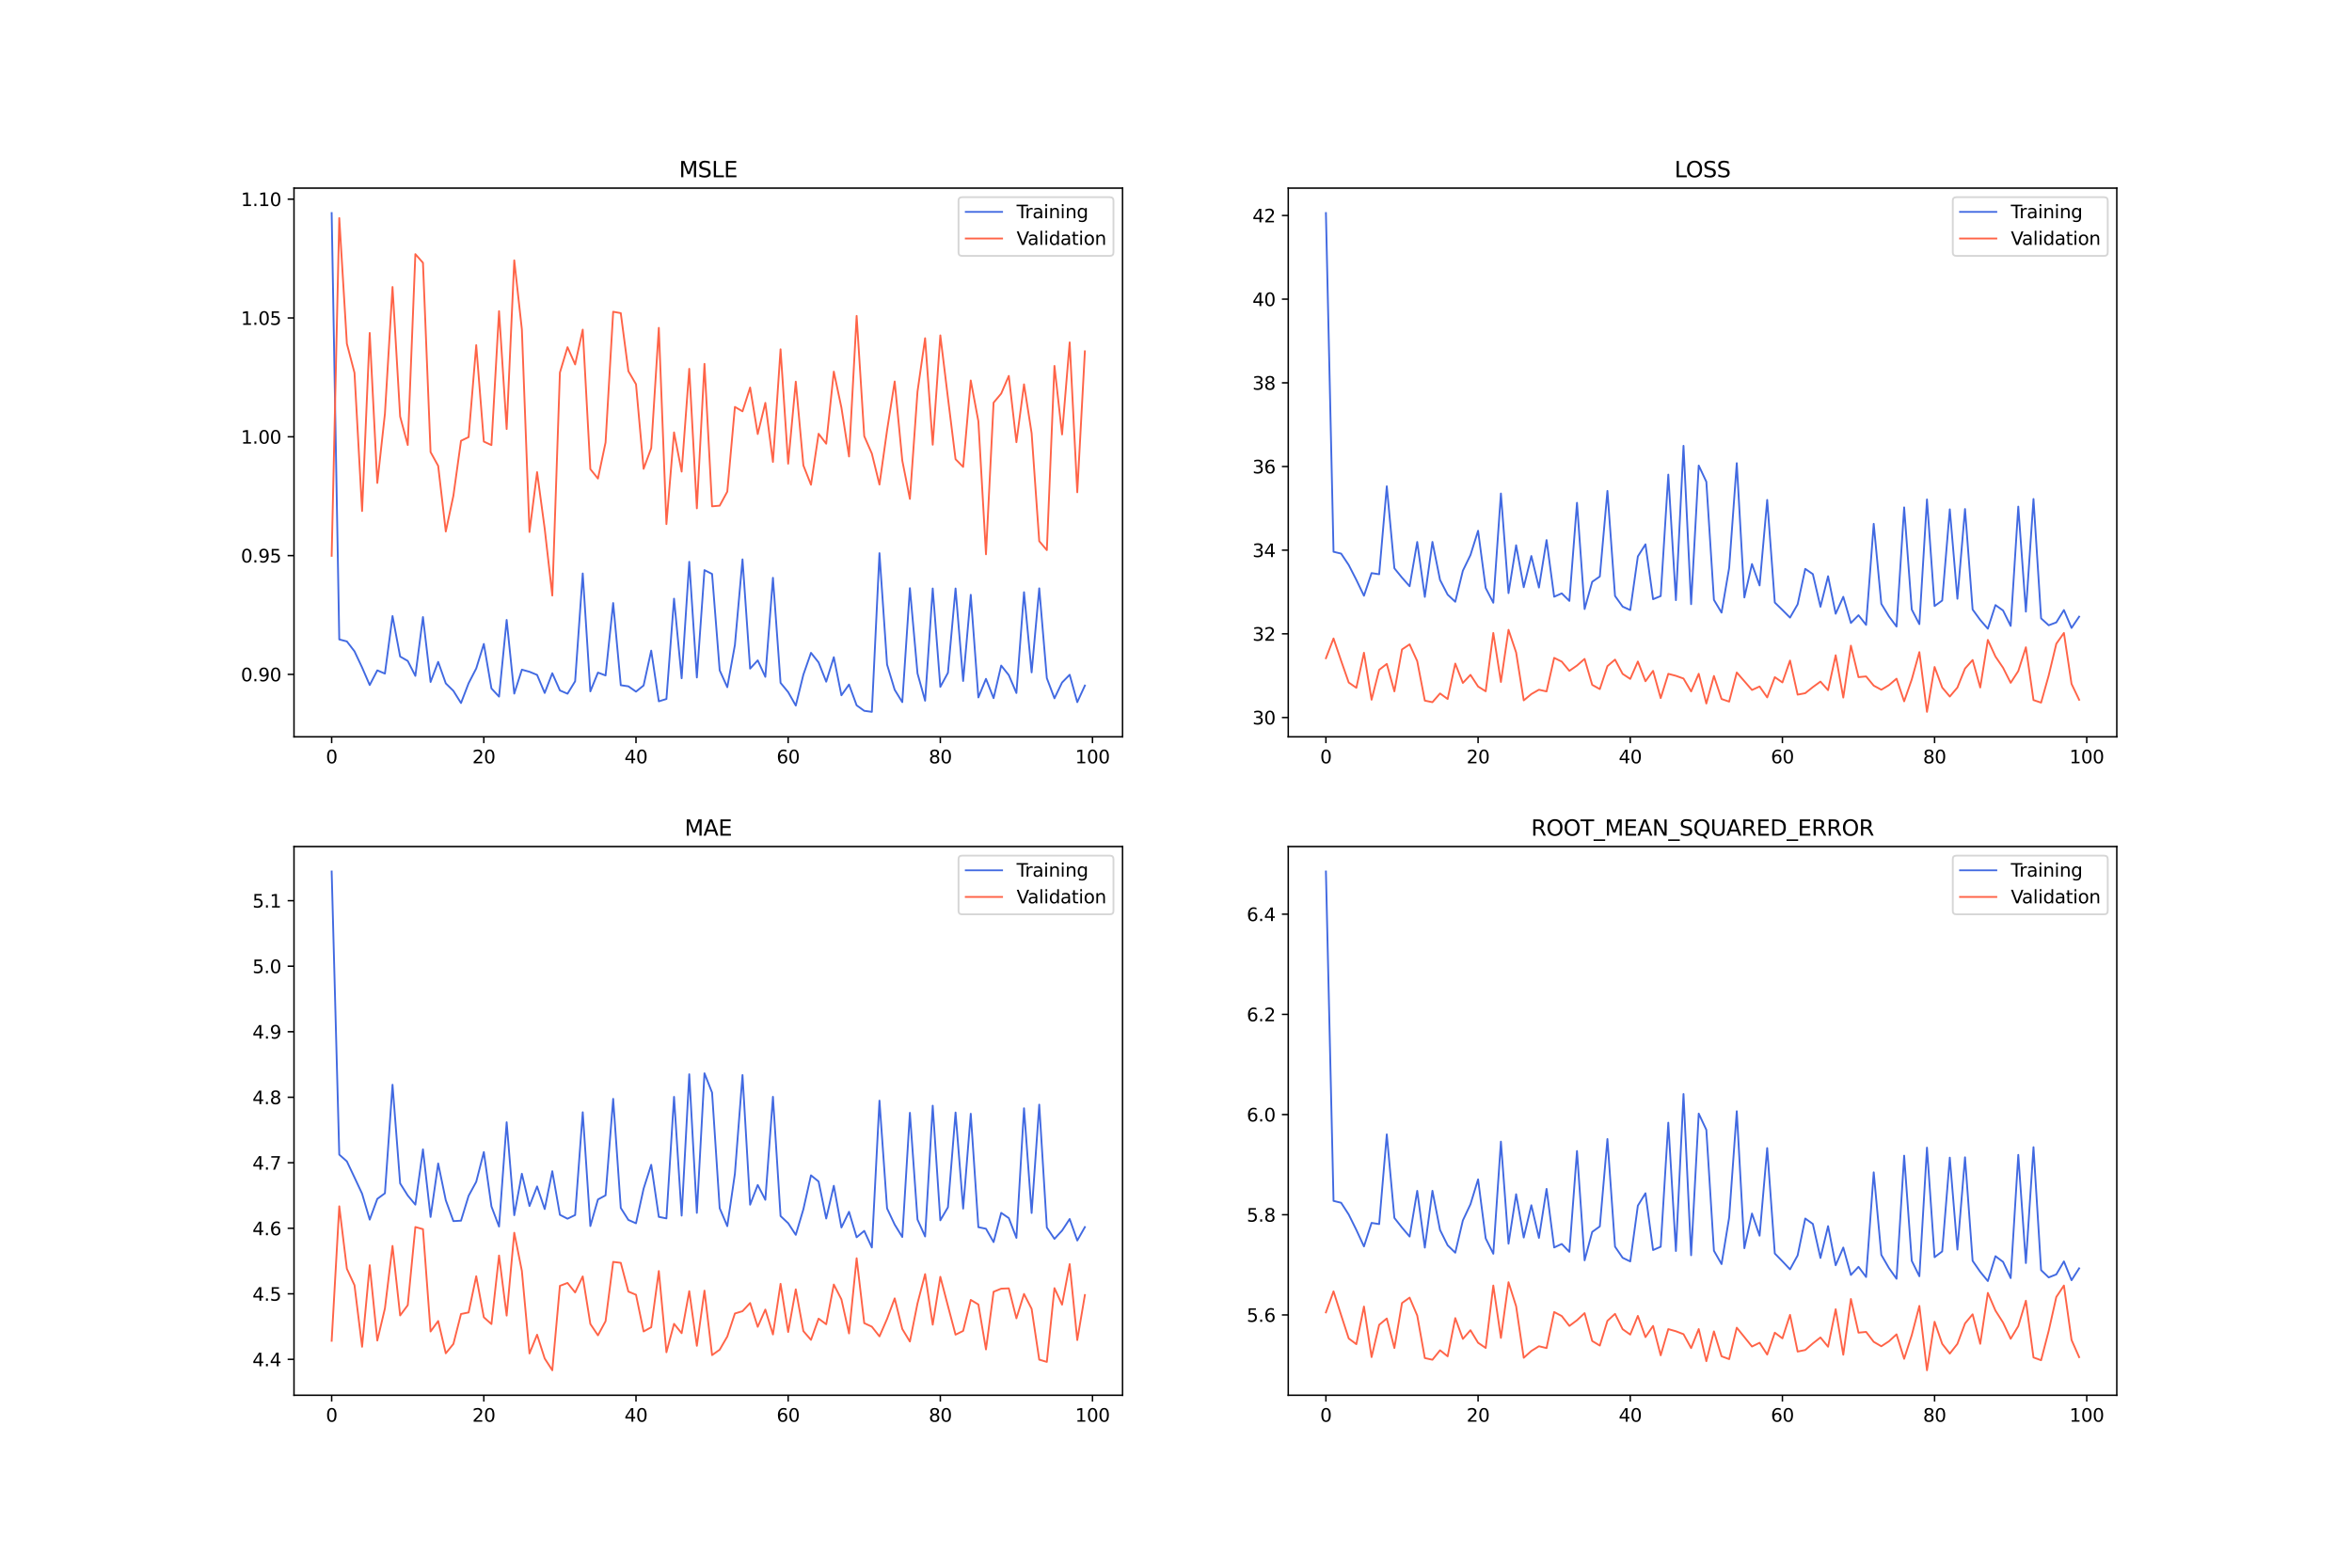 <?xml version="1.0" encoding="utf-8" standalone="no"?>
<!DOCTYPE svg PUBLIC "-//W3C//DTD SVG 1.1//EN"
  "http://www.w3.org/Graphics/SVG/1.1/DTD/svg11.dtd">
<svg xmlns:xlink="http://www.w3.org/1999/xlink" width="1296pt" height="864pt" viewBox="0 0 1296 864" xmlns="http://www.w3.org/2000/svg" version="1.1">
 <defs>
  <style type="text/css">*{stroke-linejoin: round; stroke-linecap: butt}</style>
 </defs>
 <g id="figure_1">
  <g id="patch_1">
   <path d="M 0 864 
L 1296 864 
L 1296 0 
L 0 0 
z
" style="fill: #ffffff"/>
  </g>
  <g id="axes_1">
   <g id="patch_2">
    <path d="M 162 406.08 
L 618.545 406.08 
L 618.545 103.68 
L 162 103.68 
z
" style="fill: #ffffff"/>
   </g>
   <g id="matplotlib.axis_1">
    <g id="xtick_1">
     <g id="line2d_1">
      <defs>
       <path id="m9762dbb6a4" d="M 0 0 
L 0 3.5 
" style="stroke: #000000; stroke-width: 0.8"/>
      </defs>
      <g>
       <use xlink:href="#m9762dbb6a4" x="182.752" y="406.08" style="stroke: #000000; stroke-width: 0.8"/>
      </g>
     </g>
     <g id="text_1">
      <!-- 0 -->
      <g transform="translate(179.571 420.678) scale(0.1 -0.1)">
       <defs>
        <path id="DejaVuSans-30" d="M 2034 4250 
Q 1547 4250 1301 3770 
Q 1056 3291 1056 2328 
Q 1056 1369 1301 889 
Q 1547 409 2034 409 
Q 2525 409 2770 889 
Q 3016 1369 3016 2328 
Q 3016 3291 2770 3770 
Q 2525 4250 2034 4250 
z
M 2034 4750 
Q 2819 4750 3233 4129 
Q 3647 3509 3647 2328 
Q 3647 1150 3233 529 
Q 2819 -91 2034 -91 
Q 1250 -91 836 529 
Q 422 1150 422 2328 
Q 422 3509 836 4129 
Q 1250 4750 2034 4750 
z
" transform="scale(0.016)"/>
       </defs>
       <use xlink:href="#DejaVuSans-30"/>
      </g>
     </g>
    </g>
    <g id="xtick_2">
     <g id="line2d_2">
      <g>
       <use xlink:href="#m9762dbb6a4" x="266.599" y="406.08" style="stroke: #000000; stroke-width: 0.8"/>
      </g>
     </g>
     <g id="text_2">
      <!-- 20 -->
      <g transform="translate(260.236 420.678) scale(0.1 -0.1)">
       <defs>
        <path id="DejaVuSans-32" d="M 1228 531 
L 3431 531 
L 3431 0 
L 469 0 
L 469 531 
Q 828 903 1448 1529 
Q 2069 2156 2228 2338 
Q 2531 2678 2651 2914 
Q 2772 3150 2772 3378 
Q 2772 3750 2511 3984 
Q 2250 4219 1831 4219 
Q 1534 4219 1204 4116 
Q 875 4013 500 3803 
L 500 4441 
Q 881 4594 1212 4672 
Q 1544 4750 1819 4750 
Q 2544 4750 2975 4387 
Q 3406 4025 3406 3419 
Q 3406 3131 3298 2873 
Q 3191 2616 2906 2266 
Q 2828 2175 2409 1742 
Q 1991 1309 1228 531 
z
" transform="scale(0.016)"/>
       </defs>
       <use xlink:href="#DejaVuSans-32"/>
       <use xlink:href="#DejaVuSans-30" x="63.623"/>
      </g>
     </g>
    </g>
    <g id="xtick_3">
     <g id="line2d_3">
      <g>
       <use xlink:href="#m9762dbb6a4" x="350.446" y="406.08" style="stroke: #000000; stroke-width: 0.8"/>
      </g>
     </g>
     <g id="text_3">
      <!-- 40 -->
      <g transform="translate(344.083 420.678) scale(0.1 -0.1)">
       <defs>
        <path id="DejaVuSans-34" d="M 2419 4116 
L 825 1625 
L 2419 1625 
L 2419 4116 
z
M 2253 4666 
L 3047 4666 
L 3047 1625 
L 3713 1625 
L 3713 1100 
L 3047 1100 
L 3047 0 
L 2419 0 
L 2419 1100 
L 313 1100 
L 313 1709 
L 2253 4666 
z
" transform="scale(0.016)"/>
       </defs>
       <use xlink:href="#DejaVuSans-34"/>
       <use xlink:href="#DejaVuSans-30" x="63.623"/>
      </g>
     </g>
    </g>
    <g id="xtick_4">
     <g id="line2d_4">
      <g>
       <use xlink:href="#m9762dbb6a4" x="434.292" y="406.08" style="stroke: #000000; stroke-width: 0.8"/>
      </g>
     </g>
     <g id="text_4">
      <!-- 60 -->
      <g transform="translate(427.93 420.678) scale(0.1 -0.1)">
       <defs>
        <path id="DejaVuSans-36" d="M 2113 2584 
Q 1688 2584 1439 2293 
Q 1191 2003 1191 1497 
Q 1191 994 1439 701 
Q 1688 409 2113 409 
Q 2538 409 2786 701 
Q 3034 994 3034 1497 
Q 3034 2003 2786 2293 
Q 2538 2584 2113 2584 
z
M 3366 4563 
L 3366 3988 
Q 3128 4100 2886 4159 
Q 2644 4219 2406 4219 
Q 1781 4219 1451 3797 
Q 1122 3375 1075 2522 
Q 1259 2794 1537 2939 
Q 1816 3084 2150 3084 
Q 2853 3084 3261 2657 
Q 3669 2231 3669 1497 
Q 3669 778 3244 343 
Q 2819 -91 2113 -91 
Q 1303 -91 875 529 
Q 447 1150 447 2328 
Q 447 3434 972 4092 
Q 1497 4750 2381 4750 
Q 2619 4750 2861 4703 
Q 3103 4656 3366 4563 
z
" transform="scale(0.016)"/>
       </defs>
       <use xlink:href="#DejaVuSans-36"/>
       <use xlink:href="#DejaVuSans-30" x="63.623"/>
      </g>
     </g>
    </g>
    <g id="xtick_5">
     <g id="line2d_5">
      <g>
       <use xlink:href="#m9762dbb6a4" x="518.139" y="406.08" style="stroke: #000000; stroke-width: 0.8"/>
      </g>
     </g>
     <g id="text_5">
      <!-- 80 -->
      <g transform="translate(511.776 420.678) scale(0.1 -0.1)">
       <defs>
        <path id="DejaVuSans-38" d="M 2034 2216 
Q 1584 2216 1326 1975 
Q 1069 1734 1069 1313 
Q 1069 891 1326 650 
Q 1584 409 2034 409 
Q 2484 409 2743 651 
Q 3003 894 3003 1313 
Q 3003 1734 2745 1975 
Q 2488 2216 2034 2216 
z
M 1403 2484 
Q 997 2584 770 2862 
Q 544 3141 544 3541 
Q 544 4100 942 4425 
Q 1341 4750 2034 4750 
Q 2731 4750 3128 4425 
Q 3525 4100 3525 3541 
Q 3525 3141 3298 2862 
Q 3072 2584 2669 2484 
Q 3125 2378 3379 2068 
Q 3634 1759 3634 1313 
Q 3634 634 3220 271 
Q 2806 -91 2034 -91 
Q 1263 -91 848 271 
Q 434 634 434 1313 
Q 434 1759 690 2068 
Q 947 2378 1403 2484 
z
M 1172 3481 
Q 1172 3119 1398 2916 
Q 1625 2713 2034 2713 
Q 2441 2713 2670 2916 
Q 2900 3119 2900 3481 
Q 2900 3844 2670 4047 
Q 2441 4250 2034 4250 
Q 1625 4250 1398 4047 
Q 1172 3844 1172 3481 
z
" transform="scale(0.016)"/>
       </defs>
       <use xlink:href="#DejaVuSans-38"/>
       <use xlink:href="#DejaVuSans-30" x="63.623"/>
      </g>
     </g>
    </g>
    <g id="xtick_6">
     <g id="line2d_6">
      <g>
       <use xlink:href="#m9762dbb6a4" x="601.986" y="406.08" style="stroke: #000000; stroke-width: 0.8"/>
      </g>
     </g>
     <g id="text_6">
      <!-- 100 -->
      <g transform="translate(592.442 420.678) scale(0.1 -0.1)">
       <defs>
        <path id="DejaVuSans-31" d="M 794 531 
L 1825 531 
L 1825 4091 
L 703 3866 
L 703 4441 
L 1819 4666 
L 2450 4666 
L 2450 531 
L 3481 531 
L 3481 0 
L 794 0 
L 794 531 
z
" transform="scale(0.016)"/>
       </defs>
       <use xlink:href="#DejaVuSans-31"/>
       <use xlink:href="#DejaVuSans-30" x="63.623"/>
       <use xlink:href="#DejaVuSans-30" x="127.246"/>
      </g>
     </g>
    </g>
   </g>
   <g id="matplotlib.axis_2">
    <g id="ytick_1">
     <g id="line2d_7">
      <defs>
       <path id="m6fc8b44e61" d="M 0 0 
L -3.5 0 
" style="stroke: #000000; stroke-width: 0.8"/>
      </defs>
      <g>
       <use xlink:href="#m6fc8b44e61" x="162" y="371.68" style="stroke: #000000; stroke-width: 0.8"/>
      </g>
     </g>
     <g id="text_7">
      <!-- 0.90 -->
      <g transform="translate(132.734 375.479) scale(0.1 -0.1)">
       <defs>
        <path id="DejaVuSans-2e" d="M 684 794 
L 1344 794 
L 1344 0 
L 684 0 
L 684 794 
z
" transform="scale(0.016)"/>
        <path id="DejaVuSans-39" d="M 703 97 
L 703 672 
Q 941 559 1184 500 
Q 1428 441 1663 441 
Q 2288 441 2617 861 
Q 2947 1281 2994 2138 
Q 2813 1869 2534 1725 
Q 2256 1581 1919 1581 
Q 1219 1581 811 2004 
Q 403 2428 403 3163 
Q 403 3881 828 4315 
Q 1253 4750 1959 4750 
Q 2769 4750 3195 4129 
Q 3622 3509 3622 2328 
Q 3622 1225 3098 567 
Q 2575 -91 1691 -91 
Q 1453 -91 1209 -44 
Q 966 3 703 97 
z
M 1959 2075 
Q 2384 2075 2632 2365 
Q 2881 2656 2881 3163 
Q 2881 3666 2632 3958 
Q 2384 4250 1959 4250 
Q 1534 4250 1286 3958 
Q 1038 3666 1038 3163 
Q 1038 2656 1286 2365 
Q 1534 2075 1959 2075 
z
" transform="scale(0.016)"/>
       </defs>
       <use xlink:href="#DejaVuSans-30"/>
       <use xlink:href="#DejaVuSans-2e" x="63.623"/>
       <use xlink:href="#DejaVuSans-39" x="95.41"/>
       <use xlink:href="#DejaVuSans-30" x="159.033"/>
      </g>
     </g>
    </g>
    <g id="ytick_2">
     <g id="line2d_8">
      <g>
       <use xlink:href="#m6fc8b44e61" x="162" y="306.201" style="stroke: #000000; stroke-width: 0.8"/>
      </g>
     </g>
     <g id="text_8">
      <!-- 0.95 -->
      <g transform="translate(132.734 310) scale(0.1 -0.1)">
       <defs>
        <path id="DejaVuSans-35" d="M 691 4666 
L 3169 4666 
L 3169 4134 
L 1269 4134 
L 1269 2991 
Q 1406 3038 1543 3061 
Q 1681 3084 1819 3084 
Q 2600 3084 3056 2656 
Q 3513 2228 3513 1497 
Q 3513 744 3044 326 
Q 2575 -91 1722 -91 
Q 1428 -91 1123 -41 
Q 819 9 494 109 
L 494 744 
Q 775 591 1075 516 
Q 1375 441 1709 441 
Q 2250 441 2565 725 
Q 2881 1009 2881 1497 
Q 2881 1984 2565 2268 
Q 2250 2553 1709 2553 
Q 1456 2553 1204 2497 
Q 953 2441 691 2322 
L 691 4666 
z
" transform="scale(0.016)"/>
       </defs>
       <use xlink:href="#DejaVuSans-30"/>
       <use xlink:href="#DejaVuSans-2e" x="63.623"/>
       <use xlink:href="#DejaVuSans-39" x="95.41"/>
       <use xlink:href="#DejaVuSans-35" x="159.033"/>
      </g>
     </g>
    </g>
    <g id="ytick_3">
     <g id="line2d_9">
      <g>
       <use xlink:href="#m6fc8b44e61" x="162" y="240.721" style="stroke: #000000; stroke-width: 0.8"/>
      </g>
     </g>
     <g id="text_9">
      <!-- 1.00 -->
      <g transform="translate(132.734 244.521) scale(0.1 -0.1)">
       <use xlink:href="#DejaVuSans-31"/>
       <use xlink:href="#DejaVuSans-2e" x="63.623"/>
       <use xlink:href="#DejaVuSans-30" x="95.41"/>
       <use xlink:href="#DejaVuSans-30" x="159.033"/>
      </g>
     </g>
    </g>
    <g id="ytick_4">
     <g id="line2d_10">
      <g>
       <use xlink:href="#m6fc8b44e61" x="162" y="175.242" style="stroke: #000000; stroke-width: 0.8"/>
      </g>
     </g>
     <g id="text_10">
      <!-- 1.05 -->
      <g transform="translate(132.734 179.041) scale(0.1 -0.1)">
       <use xlink:href="#DejaVuSans-31"/>
       <use xlink:href="#DejaVuSans-2e" x="63.623"/>
       <use xlink:href="#DejaVuSans-30" x="95.41"/>
       <use xlink:href="#DejaVuSans-35" x="159.033"/>
      </g>
     </g>
    </g>
    <g id="ytick_5">
     <g id="line2d_11">
      <g>
       <use xlink:href="#m6fc8b44e61" x="162" y="109.763" style="stroke: #000000; stroke-width: 0.8"/>
      </g>
     </g>
     <g id="text_11">
      <!-- 1.10 -->
      <g transform="translate(132.734 113.562) scale(0.1 -0.1)">
       <use xlink:href="#DejaVuSans-31"/>
       <use xlink:href="#DejaVuSans-2e" x="63.623"/>
       <use xlink:href="#DejaVuSans-31" x="95.41"/>
       <use xlink:href="#DejaVuSans-30" x="159.033"/>
      </g>
     </g>
    </g>
   </g>
   <g id="line2d_12">
    <path d="M 182.752 117.425 
L 186.944 352.419 
L 191.137 353.506 
L 195.329 358.959 
L 199.521 367.865 
L 203.714 377.556 
L 207.906 369.454 
L 212.098 371.247 
L 216.291 339.514 
L 220.483 361.851 
L 224.675 364.254 
L 228.868 372.505 
L 233.06 340.065 
L 237.252 375.867 
L 241.445 364.772 
L 245.637 376.626 
L 249.829 380.751 
L 254.022 387.469 
L 258.214 376.554 
L 262.406 368.414 
L 266.599 354.892 
L 270.791 379.411 
L 274.983 383.931 
L 279.176 341.65 
L 283.368 382.268 
L 287.56 369.067 
L 291.753 370.231 
L 295.945 371.956 
L 300.137 381.917 
L 304.33 371.031 
L 308.522 380.528 
L 312.714 382.327 
L 316.907 375.471 
L 321.099 316.049 
L 325.292 381.048 
L 329.484 370.679 
L 333.676 372.263 
L 337.869 332.339 
L 342.061 377.644 
L 346.253 378.253 
L 350.446 381.178 
L 354.638 377.782 
L 358.83 358.578 
L 363.023 386.523 
L 367.215 385.229 
L 371.407 329.937 
L 375.6 373.823 
L 379.792 309.629 
L 383.984 373.396 
L 388.177 314.203 
L 392.369 316.319 
L 396.561 369.447 
L 400.754 378.74 
L 404.946 355.457 
L 409.138 308.282 
L 413.331 368.5 
L 417.523 363.94 
L 421.715 373.036 
L 425.908 318.446 
L 430.1 376.34 
L 434.292 381.426 
L 438.485 388.86 
L 442.677 371.821 
L 446.869 359.785 
L 451.062 365.074 
L 455.254 375.713 
L 459.446 362.204 
L 463.639 383.2 
L 467.831 377.27 
L 472.023 388.73 
L 476.216 391.754 
L 480.408 392.335 
L 484.6 304.863 
L 488.793 366.244 
L 492.985 380.154 
L 497.177 386.978 
L 501.37 324.155 
L 505.562 371.117 
L 509.754 386.197 
L 513.947 324.331 
L 518.139 378.552 
L 522.331 370.797 
L 526.524 324.333 
L 530.716 375.324 
L 534.908 327.809 
L 539.101 384.388 
L 543.293 374.12 
L 547.485 384.782 
L 551.678 366.801 
L 555.87 372.081 
L 560.062 381.942 
L 564.255 326.376 
L 568.447 370.582 
L 572.639 324.233 
L 576.832 373.751 
L 581.024 384.873 
L 585.216 376.16 
L 589.409 371.882 
L 593.601 386.987 
L 597.793 377.836 
" clip-path="url(#p32e384ec9d)" style="fill: none; stroke: #4169e1; stroke-linecap: square"/>
   </g>
   <g id="line2d_13">
    <path d="M 182.752 306.332 
L 186.944 120.158 
L 191.137 189.426 
L 195.329 205.462 
L 199.521 281.653 
L 203.714 183.495 
L 207.906 266.17 
L 212.098 228.043 
L 216.291 158.165 
L 220.483 229.53 
L 224.675 245.269 
L 228.868 140.055 
L 233.06 144.825 
L 237.252 249.149 
L 241.445 256.767 
L 245.637 292.922 
L 249.829 273.207 
L 254.022 242.941 
L 258.214 240.889 
L 262.406 190.215 
L 266.599 243.367 
L 270.791 245.303 
L 274.983 171.479 
L 279.176 236.469 
L 283.368 143.475 
L 287.56 181.556 
L 291.753 293.205 
L 295.945 260.199 
L 300.137 291.377 
L 304.33 328.225 
L 308.522 205.348 
L 312.714 191.341 
L 316.907 200.846 
L 321.099 181.658 
L 325.292 258.545 
L 329.484 263.75 
L 333.676 243.848 
L 337.869 171.818 
L 342.061 172.574 
L 346.253 204.561 
L 350.446 211.76 
L 354.638 258.388 
L 358.83 247 
L 363.023 180.673 
L 367.215 288.858 
L 371.407 238.304 
L 375.6 259.933 
L 379.792 203.26 
L 383.984 280.176 
L 388.177 200.533 
L 392.369 279.062 
L 396.561 278.691 
L 400.754 270.95 
L 404.946 224.25 
L 409.138 226.701 
L 413.331 213.589 
L 417.523 239.204 
L 421.715 222.033 
L 425.908 254.589 
L 430.1 192.5 
L 434.292 255.566 
L 438.485 210.33 
L 442.677 256.489 
L 446.869 267.163 
L 451.062 239.058 
L 455.254 244.549 
L 459.446 204.817 
L 463.639 224.651 
L 467.831 251.607 
L 472.023 174.098 
L 476.216 240.385 
L 480.408 249.974 
L 484.6 267.064 
L 488.793 237.151 
L 492.985 210.246 
L 497.177 253.822 
L 501.37 274.958 
L 505.562 215.837 
L 509.754 186.402 
L 513.947 245.104 
L 518.139 184.827 
L 522.331 219.23 
L 526.524 253.076 
L 530.716 257.325 
L 534.908 209.696 
L 539.101 232.181 
L 543.293 305.49 
L 547.485 221.919 
L 551.678 216.91 
L 555.87 207.16 
L 560.062 243.721 
L 564.255 211.809 
L 568.447 238.755 
L 572.639 298.256 
L 576.832 303.187 
L 581.024 201.655 
L 585.216 239.44 
L 589.409 188.694 
L 593.601 271.324 
L 597.793 193.616 
" clip-path="url(#p32e384ec9d)" style="fill: none; stroke: #ff6347; stroke-linecap: square"/>
   </g>
   <g id="patch_3">
    <path d="M 162 406.08 
L 162 103.68 
" style="fill: none; stroke: #000000; stroke-width: 0.8; stroke-linejoin: miter; stroke-linecap: square"/>
   </g>
   <g id="patch_4">
    <path d="M 618.545 406.08 
L 618.545 103.68 
" style="fill: none; stroke: #000000; stroke-width: 0.8; stroke-linejoin: miter; stroke-linecap: square"/>
   </g>
   <g id="patch_5">
    <path d="M 162 406.08 
L 618.545 406.08 
" style="fill: none; stroke: #000000; stroke-width: 0.8; stroke-linejoin: miter; stroke-linecap: square"/>
   </g>
   <g id="patch_6">
    <path d="M 162 103.68 
L 618.545 103.68 
" style="fill: none; stroke: #000000; stroke-width: 0.8; stroke-linejoin: miter; stroke-linecap: square"/>
   </g>
   <g id="text_12">
    <!-- MSLE -->
    <g transform="translate(374.152 97.68) scale(0.12 -0.12)">
     <defs>
      <path id="DejaVuSans-4d" d="M 628 4666 
L 1569 4666 
L 2759 1491 
L 3956 4666 
L 4897 4666 
L 4897 0 
L 4281 0 
L 4281 4097 
L 3078 897 
L 2444 897 
L 1241 4097 
L 1241 0 
L 628 0 
L 628 4666 
z
" transform="scale(0.016)"/>
      <path id="DejaVuSans-53" d="M 3425 4513 
L 3425 3897 
Q 3066 4069 2747 4153 
Q 2428 4238 2131 4238 
Q 1616 4238 1336 4038 
Q 1056 3838 1056 3469 
Q 1056 3159 1242 3001 
Q 1428 2844 1947 2747 
L 2328 2669 
Q 3034 2534 3370 2195 
Q 3706 1856 3706 1288 
Q 3706 609 3251 259 
Q 2797 -91 1919 -91 
Q 1588 -91 1214 -16 
Q 841 59 441 206 
L 441 856 
Q 825 641 1194 531 
Q 1563 422 1919 422 
Q 2459 422 2753 634 
Q 3047 847 3047 1241 
Q 3047 1584 2836 1778 
Q 2625 1972 2144 2069 
L 1759 2144 
Q 1053 2284 737 2584 
Q 422 2884 422 3419 
Q 422 4038 858 4394 
Q 1294 4750 2059 4750 
Q 2388 4750 2728 4690 
Q 3069 4631 3425 4513 
z
" transform="scale(0.016)"/>
      <path id="DejaVuSans-4c" d="M 628 4666 
L 1259 4666 
L 1259 531 
L 3531 531 
L 3531 0 
L 628 0 
L 628 4666 
z
" transform="scale(0.016)"/>
      <path id="DejaVuSans-45" d="M 628 4666 
L 3578 4666 
L 3578 4134 
L 1259 4134 
L 1259 2753 
L 3481 2753 
L 3481 2222 
L 1259 2222 
L 1259 531 
L 3634 531 
L 3634 0 
L 628 0 
L 628 4666 
z
" transform="scale(0.016)"/>
     </defs>
     <use xlink:href="#DejaVuSans-4d"/>
     <use xlink:href="#DejaVuSans-53" x="86.279"/>
     <use xlink:href="#DejaVuSans-4c" x="149.756"/>
     <use xlink:href="#DejaVuSans-45" x="205.469"/>
    </g>
   </g>
   <g id="legend_1">
    <g id="patch_7">
     <path d="M 530.164 141.036 
L 611.545 141.036 
Q 613.545 141.036 613.545 139.036 
L 613.545 110.68 
Q 613.545 108.68 611.545 108.68 
L 530.164 108.68 
Q 528.164 108.68 528.164 110.68 
L 528.164 139.036 
Q 528.164 141.036 530.164 141.036 
z
" style="fill: #ffffff; opacity: 0.8; stroke: #cccccc; stroke-linejoin: miter"/>
    </g>
    <g id="line2d_14">
     <path d="M 532.164 116.778 
L 542.164 116.778 
L 552.164 116.778 
" style="fill: none; stroke: #4169e1; stroke-linecap: square"/>
    </g>
    <g id="text_13">
     <!-- Training -->
     <g transform="translate(560.164 120.278) scale(0.1 -0.1)">
      <defs>
       <path id="DejaVuSans-54" d="M -19 4666 
L 3928 4666 
L 3928 4134 
L 2272 4134 
L 2272 0 
L 1638 0 
L 1638 4134 
L -19 4134 
L -19 4666 
z
" transform="scale(0.016)"/>
       <path id="DejaVuSans-72" d="M 2631 2963 
Q 2534 3019 2420 3045 
Q 2306 3072 2169 3072 
Q 1681 3072 1420 2755 
Q 1159 2438 1159 1844 
L 1159 0 
L 581 0 
L 581 3500 
L 1159 3500 
L 1159 2956 
Q 1341 3275 1631 3429 
Q 1922 3584 2338 3584 
Q 2397 3584 2469 3576 
Q 2541 3569 2628 3553 
L 2631 2963 
z
" transform="scale(0.016)"/>
       <path id="DejaVuSans-61" d="M 2194 1759 
Q 1497 1759 1228 1600 
Q 959 1441 959 1056 
Q 959 750 1161 570 
Q 1363 391 1709 391 
Q 2188 391 2477 730 
Q 2766 1069 2766 1631 
L 2766 1759 
L 2194 1759 
z
M 3341 1997 
L 3341 0 
L 2766 0 
L 2766 531 
Q 2569 213 2275 61 
Q 1981 -91 1556 -91 
Q 1019 -91 701 211 
Q 384 513 384 1019 
Q 384 1609 779 1909 
Q 1175 2209 1959 2209 
L 2766 2209 
L 2766 2266 
Q 2766 2663 2505 2880 
Q 2244 3097 1772 3097 
Q 1472 3097 1187 3025 
Q 903 2953 641 2809 
L 641 3341 
Q 956 3463 1253 3523 
Q 1550 3584 1831 3584 
Q 2591 3584 2966 3190 
Q 3341 2797 3341 1997 
z
" transform="scale(0.016)"/>
       <path id="DejaVuSans-69" d="M 603 3500 
L 1178 3500 
L 1178 0 
L 603 0 
L 603 3500 
z
M 603 4863 
L 1178 4863 
L 1178 4134 
L 603 4134 
L 603 4863 
z
" transform="scale(0.016)"/>
       <path id="DejaVuSans-6e" d="M 3513 2113 
L 3513 0 
L 2938 0 
L 2938 2094 
Q 2938 2591 2744 2837 
Q 2550 3084 2163 3084 
Q 1697 3084 1428 2787 
Q 1159 2491 1159 1978 
L 1159 0 
L 581 0 
L 581 3500 
L 1159 3500 
L 1159 2956 
Q 1366 3272 1645 3428 
Q 1925 3584 2291 3584 
Q 2894 3584 3203 3211 
Q 3513 2838 3513 2113 
z
" transform="scale(0.016)"/>
       <path id="DejaVuSans-67" d="M 2906 1791 
Q 2906 2416 2648 2759 
Q 2391 3103 1925 3103 
Q 1463 3103 1205 2759 
Q 947 2416 947 1791 
Q 947 1169 1205 825 
Q 1463 481 1925 481 
Q 2391 481 2648 825 
Q 2906 1169 2906 1791 
z
M 3481 434 
Q 3481 -459 3084 -895 
Q 2688 -1331 1869 -1331 
Q 1566 -1331 1297 -1286 
Q 1028 -1241 775 -1147 
L 775 -588 
Q 1028 -725 1275 -790 
Q 1522 -856 1778 -856 
Q 2344 -856 2625 -561 
Q 2906 -266 2906 331 
L 2906 616 
Q 2728 306 2450 153 
Q 2172 0 1784 0 
Q 1141 0 747 490 
Q 353 981 353 1791 
Q 353 2603 747 3093 
Q 1141 3584 1784 3584 
Q 2172 3584 2450 3431 
Q 2728 3278 2906 2969 
L 2906 3500 
L 3481 3500 
L 3481 434 
z
" transform="scale(0.016)"/>
      </defs>
      <use xlink:href="#DejaVuSans-54"/>
      <use xlink:href="#DejaVuSans-72" x="46.334"/>
      <use xlink:href="#DejaVuSans-61" x="87.447"/>
      <use xlink:href="#DejaVuSans-69" x="148.727"/>
      <use xlink:href="#DejaVuSans-6e" x="176.51"/>
      <use xlink:href="#DejaVuSans-69" x="239.889"/>
      <use xlink:href="#DejaVuSans-6e" x="267.672"/>
      <use xlink:href="#DejaVuSans-67" x="331.051"/>
     </g>
    </g>
    <g id="line2d_15">
     <path d="M 532.164 131.457 
L 542.164 131.457 
L 552.164 131.457 
" style="fill: none; stroke: #ff6347; stroke-linecap: square"/>
    </g>
    <g id="text_14">
     <!-- Validation -->
     <g transform="translate(560.164 134.957) scale(0.1 -0.1)">
      <defs>
       <path id="DejaVuSans-56" d="M 1831 0 
L 50 4666 
L 709 4666 
L 2188 738 
L 3669 4666 
L 4325 4666 
L 2547 0 
L 1831 0 
z
" transform="scale(0.016)"/>
       <path id="DejaVuSans-6c" d="M 603 4863 
L 1178 4863 
L 1178 0 
L 603 0 
L 603 4863 
z
" transform="scale(0.016)"/>
       <path id="DejaVuSans-64" d="M 2906 2969 
L 2906 4863 
L 3481 4863 
L 3481 0 
L 2906 0 
L 2906 525 
Q 2725 213 2448 61 
Q 2172 -91 1784 -91 
Q 1150 -91 751 415 
Q 353 922 353 1747 
Q 353 2572 751 3078 
Q 1150 3584 1784 3584 
Q 2172 3584 2448 3432 
Q 2725 3281 2906 2969 
z
M 947 1747 
Q 947 1113 1208 752 
Q 1469 391 1925 391 
Q 2381 391 2643 752 
Q 2906 1113 2906 1747 
Q 2906 2381 2643 2742 
Q 2381 3103 1925 3103 
Q 1469 3103 1208 2742 
Q 947 2381 947 1747 
z
" transform="scale(0.016)"/>
       <path id="DejaVuSans-74" d="M 1172 4494 
L 1172 3500 
L 2356 3500 
L 2356 3053 
L 1172 3053 
L 1172 1153 
Q 1172 725 1289 603 
Q 1406 481 1766 481 
L 2356 481 
L 2356 0 
L 1766 0 
Q 1100 0 847 248 
Q 594 497 594 1153 
L 594 3053 
L 172 3053 
L 172 3500 
L 594 3500 
L 594 4494 
L 1172 4494 
z
" transform="scale(0.016)"/>
       <path id="DejaVuSans-6f" d="M 1959 3097 
Q 1497 3097 1228 2736 
Q 959 2375 959 1747 
Q 959 1119 1226 758 
Q 1494 397 1959 397 
Q 2419 397 2687 759 
Q 2956 1122 2956 1747 
Q 2956 2369 2687 2733 
Q 2419 3097 1959 3097 
z
M 1959 3584 
Q 2709 3584 3137 3096 
Q 3566 2609 3566 1747 
Q 3566 888 3137 398 
Q 2709 -91 1959 -91 
Q 1206 -91 779 398 
Q 353 888 353 1747 
Q 353 2609 779 3096 
Q 1206 3584 1959 3584 
z
" transform="scale(0.016)"/>
      </defs>
      <use xlink:href="#DejaVuSans-56"/>
      <use xlink:href="#DejaVuSans-61" x="60.658"/>
      <use xlink:href="#DejaVuSans-6c" x="121.938"/>
      <use xlink:href="#DejaVuSans-69" x="149.721"/>
      <use xlink:href="#DejaVuSans-64" x="177.504"/>
      <use xlink:href="#DejaVuSans-61" x="240.98"/>
      <use xlink:href="#DejaVuSans-74" x="302.26"/>
      <use xlink:href="#DejaVuSans-69" x="341.469"/>
      <use xlink:href="#DejaVuSans-6f" x="369.252"/>
      <use xlink:href="#DejaVuSans-6e" x="430.434"/>
     </g>
    </g>
   </g>
  </g>
  <g id="axes_2">
   <g id="patch_8">
    <path d="M 709.855 406.08 
L 1166.4 406.08 
L 1166.4 103.68 
L 709.855 103.68 
z
" style="fill: #ffffff"/>
   </g>
   <g id="matplotlib.axis_3">
    <g id="xtick_7">
     <g id="line2d_16">
      <g>
       <use xlink:href="#m9762dbb6a4" x="730.607" y="406.08" style="stroke: #000000; stroke-width: 0.8"/>
      </g>
     </g>
     <g id="text_15">
      <!-- 0 -->
      <g transform="translate(727.425 420.678) scale(0.1 -0.1)">
       <use xlink:href="#DejaVuSans-30"/>
      </g>
     </g>
    </g>
    <g id="xtick_8">
     <g id="line2d_17">
      <g>
       <use xlink:href="#m9762dbb6a4" x="814.453" y="406.08" style="stroke: #000000; stroke-width: 0.8"/>
      </g>
     </g>
     <g id="text_16">
      <!-- 20 -->
      <g transform="translate(808.091 420.678) scale(0.1 -0.1)">
       <use xlink:href="#DejaVuSans-32"/>
       <use xlink:href="#DejaVuSans-30" x="63.623"/>
      </g>
     </g>
    </g>
    <g id="xtick_9">
     <g id="line2d_18">
      <g>
       <use xlink:href="#m9762dbb6a4" x="898.3" y="406.08" style="stroke: #000000; stroke-width: 0.8"/>
      </g>
     </g>
     <g id="text_17">
      <!-- 40 -->
      <g transform="translate(891.938 420.678) scale(0.1 -0.1)">
       <use xlink:href="#DejaVuSans-34"/>
       <use xlink:href="#DejaVuSans-30" x="63.623"/>
      </g>
     </g>
    </g>
    <g id="xtick_10">
     <g id="line2d_19">
      <g>
       <use xlink:href="#m9762dbb6a4" x="982.147" y="406.08" style="stroke: #000000; stroke-width: 0.8"/>
      </g>
     </g>
     <g id="text_18">
      <!-- 60 -->
      <g transform="translate(975.784 420.678) scale(0.1 -0.1)">
       <use xlink:href="#DejaVuSans-36"/>
       <use xlink:href="#DejaVuSans-30" x="63.623"/>
      </g>
     </g>
    </g>
    <g id="xtick_11">
     <g id="line2d_20">
      <g>
       <use xlink:href="#m9762dbb6a4" x="1065.994" y="406.08" style="stroke: #000000; stroke-width: 0.8"/>
      </g>
     </g>
     <g id="text_19">
      <!-- 80 -->
      <g transform="translate(1059.631 420.678) scale(0.1 -0.1)">
       <use xlink:href="#DejaVuSans-38"/>
       <use xlink:href="#DejaVuSans-30" x="63.623"/>
      </g>
     </g>
    </g>
    <g id="xtick_12">
     <g id="line2d_21">
      <g>
       <use xlink:href="#m9762dbb6a4" x="1149.84" y="406.08" style="stroke: #000000; stroke-width: 0.8"/>
      </g>
     </g>
     <g id="text_20">
      <!-- 100 -->
      <g transform="translate(1140.297 420.678) scale(0.1 -0.1)">
       <use xlink:href="#DejaVuSans-31"/>
       <use xlink:href="#DejaVuSans-30" x="63.623"/>
       <use xlink:href="#DejaVuSans-30" x="127.246"/>
      </g>
     </g>
    </g>
   </g>
   <g id="matplotlib.axis_4">
    <g id="ytick_6">
     <g id="line2d_22">
      <g>
       <use xlink:href="#m6fc8b44e61" x="709.855" y="395.443" style="stroke: #000000; stroke-width: 0.8"/>
      </g>
     </g>
     <g id="text_21">
      <!-- 30 -->
      <g transform="translate(690.13 399.242) scale(0.1 -0.1)">
       <defs>
        <path id="DejaVuSans-33" d="M 2597 2516 
Q 3050 2419 3304 2112 
Q 3559 1806 3559 1356 
Q 3559 666 3084 287 
Q 2609 -91 1734 -91 
Q 1441 -91 1130 -33 
Q 819 25 488 141 
L 488 750 
Q 750 597 1062 519 
Q 1375 441 1716 441 
Q 2309 441 2620 675 
Q 2931 909 2931 1356 
Q 2931 1769 2642 2001 
Q 2353 2234 1838 2234 
L 1294 2234 
L 1294 2753 
L 1863 2753 
Q 2328 2753 2575 2939 
Q 2822 3125 2822 3475 
Q 2822 3834 2567 4026 
Q 2313 4219 1838 4219 
Q 1578 4219 1281 4162 
Q 984 4106 628 3988 
L 628 4550 
Q 988 4650 1302 4700 
Q 1616 4750 1894 4750 
Q 2613 4750 3031 4423 
Q 3450 4097 3450 3541 
Q 3450 3153 3228 2886 
Q 3006 2619 2597 2516 
z
" transform="scale(0.016)"/>
       </defs>
       <use xlink:href="#DejaVuSans-33"/>
       <use xlink:href="#DejaVuSans-30" x="63.623"/>
      </g>
     </g>
    </g>
    <g id="ytick_7">
     <g id="line2d_23">
      <g>
       <use xlink:href="#m6fc8b44e61" x="709.855" y="349.329" style="stroke: #000000; stroke-width: 0.8"/>
      </g>
     </g>
     <g id="text_22">
      <!-- 32 -->
      <g transform="translate(690.13 353.129) scale(0.1 -0.1)">
       <use xlink:href="#DejaVuSans-33"/>
       <use xlink:href="#DejaVuSans-32" x="63.623"/>
      </g>
     </g>
    </g>
    <g id="ytick_8">
     <g id="line2d_24">
      <g>
       <use xlink:href="#m6fc8b44e61" x="709.855" y="303.216" style="stroke: #000000; stroke-width: 0.8"/>
      </g>
     </g>
     <g id="text_23">
      <!-- 34 -->
      <g transform="translate(690.13 307.015) scale(0.1 -0.1)">
       <use xlink:href="#DejaVuSans-33"/>
       <use xlink:href="#DejaVuSans-34" x="63.623"/>
      </g>
     </g>
    </g>
    <g id="ytick_9">
     <g id="line2d_25">
      <g>
       <use xlink:href="#m6fc8b44e61" x="709.855" y="257.102" style="stroke: #000000; stroke-width: 0.8"/>
      </g>
     </g>
     <g id="text_24">
      <!-- 36 -->
      <g transform="translate(690.13 260.902) scale(0.1 -0.1)">
       <use xlink:href="#DejaVuSans-33"/>
       <use xlink:href="#DejaVuSans-36" x="63.623"/>
      </g>
     </g>
    </g>
    <g id="ytick_10">
     <g id="line2d_26">
      <g>
       <use xlink:href="#m6fc8b44e61" x="709.855" y="210.989" style="stroke: #000000; stroke-width: 0.8"/>
      </g>
     </g>
     <g id="text_25">
      <!-- 38 -->
      <g transform="translate(690.13 214.788) scale(0.1 -0.1)">
       <use xlink:href="#DejaVuSans-33"/>
       <use xlink:href="#DejaVuSans-38" x="63.623"/>
      </g>
     </g>
    </g>
    <g id="ytick_11">
     <g id="line2d_27">
      <g>
       <use xlink:href="#m6fc8b44e61" x="709.855" y="164.875" style="stroke: #000000; stroke-width: 0.8"/>
      </g>
     </g>
     <g id="text_26">
      <!-- 40 -->
      <g transform="translate(690.13 168.675) scale(0.1 -0.1)">
       <use xlink:href="#DejaVuSans-34"/>
       <use xlink:href="#DejaVuSans-30" x="63.623"/>
      </g>
     </g>
    </g>
    <g id="ytick_12">
     <g id="line2d_28">
      <g>
       <use xlink:href="#m6fc8b44e61" x="709.855" y="118.762" style="stroke: #000000; stroke-width: 0.8"/>
      </g>
     </g>
     <g id="text_27">
      <!-- 42 -->
      <g transform="translate(690.13 122.561) scale(0.1 -0.1)">
       <use xlink:href="#DejaVuSans-34"/>
       <use xlink:href="#DejaVuSans-32" x="63.623"/>
      </g>
     </g>
    </g>
   </g>
   <g id="line2d_29">
    <path d="M 730.607 117.425 
L 734.799 304.102 
L 738.991 305.106 
L 743.184 311.409 
L 747.376 319.591 
L 751.568 328.337 
L 755.761 315.853 
L 759.953 316.488 
L 764.145 268.007 
L 768.338 313.205 
L 772.53 318.348 
L 776.722 323.107 
L 780.915 298.699 
L 785.107 328.966 
L 789.299 298.666 
L 793.492 319.619 
L 797.684 327.733 
L 801.876 331.649 
L 806.069 314.528 
L 810.261 305.888 
L 814.453 292.511 
L 818.646 324.062 
L 822.838 332.197 
L 827.03 271.976 
L 831.223 326.894 
L 835.415 300.519 
L 839.607 323.634 
L 843.8 306.414 
L 847.992 323.819 
L 852.184 297.645 
L 856.377 328.879 
L 860.569 327.024 
L 864.761 331.187 
L 868.954 277.102 
L 873.146 335.66 
L 877.338 320.645 
L 881.531 317.733 
L 885.723 270.552 
L 889.915 328.446 
L 894.108 334.321 
L 898.3 336.236 
L 902.492 306.656 
L 906.685 299.984 
L 910.877 330.238 
L 915.069 328.505 
L 919.262 261.57 
L 923.454 330.763 
L 927.646 245.701 
L 931.839 332.987 
L 936.031 256.563 
L 940.223 265.508 
L 944.416 330.614 
L 948.608 337.638 
L 952.8 312.968 
L 956.993 255.251 
L 961.185 329.281 
L 965.377 310.853 
L 969.57 322.663 
L 973.762 275.512 
L 977.954 332.074 
L 982.147 336.165 
L 986.339 340.375 
L 990.531 333.069 
L 994.724 313.516 
L 998.916 316.405 
L 1003.108 334.404 
L 1007.301 317.581 
L 1011.493 338.251 
L 1015.686 328.915 
L 1019.878 343.335 
L 1024.07 339.064 
L 1028.263 344.394 
L 1032.455 288.699 
L 1036.647 332.773 
L 1040.84 339.683 
L 1045.032 345.325 
L 1049.224 279.633 
L 1053.417 335.906 
L 1057.609 343.997 
L 1061.801 275.254 
L 1065.994 334.008 
L 1070.186 330.972 
L 1074.378 280.709 
L 1078.571 330.003 
L 1082.763 280.532 
L 1086.955 335.917 
L 1091.148 341.675 
L 1095.34 346.509 
L 1099.532 333.475 
L 1103.725 336.464 
L 1107.917 344.962 
L 1112.109 279.199 
L 1116.302 337.094 
L 1120.494 275.014 
L 1124.686 340.801 
L 1128.879 344.612 
L 1133.071 343.027 
L 1137.263 336.214 
L 1141.456 346.079 
L 1145.648 339.86 
" clip-path="url(#p129d0a3edc)" style="fill: none; stroke: #4169e1; stroke-linecap: square"/>
   </g>
   <g id="line2d_30">
    <path d="M 730.607 362.766 
L 734.799 351.866 
L 738.991 364.184 
L 743.184 376.174 
L 747.376 379.07 
L 751.568 359.746 
L 755.761 385.637 
L 759.953 369.155 
L 764.145 365.902 
L 768.338 381.037 
L 772.53 357.931 
L 776.722 355.127 
L 780.915 364.366 
L 785.107 386.134 
L 789.299 387 
L 793.492 382.179 
L 797.684 385.256 
L 801.876 365.705 
L 806.069 376.388 
L 810.261 371.931 
L 814.453 378.357 
L 818.646 380.999 
L 822.838 348.835 
L 827.03 375.86 
L 831.223 347.107 
L 835.415 359.601 
L 839.607 386.004 
L 843.8 382.531 
L 847.992 380.122 
L 852.184 381.066 
L 856.377 362.572 
L 860.569 364.652 
L 864.761 369.727 
L 868.954 366.804 
L 873.146 363.145 
L 877.338 377.447 
L 881.531 379.79 
L 885.723 367.121 
L 889.915 363.521 
L 894.108 371.408 
L 898.3 374.168 
L 902.492 364.568 
L 906.685 375.47 
L 910.877 369.719 
L 915.069 384.746 
L 919.262 371.365 
L 923.454 372.466 
L 927.646 373.962 
L 931.839 381.084 
L 936.031 371.324 
L 940.223 387.728 
L 944.416 372.529 
L 948.608 385.235 
L 952.8 386.681 
L 956.993 370.629 
L 961.185 375.439 
L 965.377 380.266 
L 969.57 378.351 
L 973.762 384.362 
L 977.954 373.199 
L 982.147 376.105 
L 986.339 364.043 
L 990.531 382.843 
L 994.724 382.032 
L 998.916 378.685 
L 1003.108 375.642 
L 1007.301 380.378 
L 1011.493 361.125 
L 1015.686 384.454 
L 1019.878 355.829 
L 1024.07 373.193 
L 1028.263 372.797 
L 1032.455 377.878 
L 1036.647 380.136 
L 1040.84 377.608 
L 1045.032 374.038 
L 1049.224 386.528 
L 1053.417 374.46 
L 1057.609 359.406 
L 1061.801 392.335 
L 1065.994 367.593 
L 1070.186 378.893 
L 1074.378 383.875 
L 1078.571 378.918 
L 1082.763 368.458 
L 1086.955 363.74 
L 1091.148 378.898 
L 1095.34 352.671 
L 1099.532 361.833 
L 1103.725 368.005 
L 1107.917 376.321 
L 1112.109 369.841 
L 1116.302 356.722 
L 1120.494 385.836 
L 1124.686 387.234 
L 1128.879 372.259 
L 1133.071 354.793 
L 1137.263 348.843 
L 1141.456 376.897 
L 1145.648 385.674 
" clip-path="url(#p129d0a3edc)" style="fill: none; stroke: #ff6347; stroke-linecap: square"/>
   </g>
   <g id="patch_9">
    <path d="M 709.855 406.08 
L 709.855 103.68 
" style="fill: none; stroke: #000000; stroke-width: 0.8; stroke-linejoin: miter; stroke-linecap: square"/>
   </g>
   <g id="patch_10">
    <path d="M 1166.4 406.08 
L 1166.4 103.68 
" style="fill: none; stroke: #000000; stroke-width: 0.8; stroke-linejoin: miter; stroke-linecap: square"/>
   </g>
   <g id="patch_11">
    <path d="M 709.855 406.08 
L 1166.4 406.08 
" style="fill: none; stroke: #000000; stroke-width: 0.8; stroke-linejoin: miter; stroke-linecap: square"/>
   </g>
   <g id="patch_12">
    <path d="M 709.855 103.68 
L 1166.4 103.68 
" style="fill: none; stroke: #000000; stroke-width: 0.8; stroke-linejoin: miter; stroke-linecap: square"/>
   </g>
   <g id="text_28">
    <!-- LOSS -->
    <g transform="translate(922.66 97.68) scale(0.12 -0.12)">
     <defs>
      <path id="DejaVuSans-4f" d="M 2522 4238 
Q 1834 4238 1429 3725 
Q 1025 3213 1025 2328 
Q 1025 1447 1429 934 
Q 1834 422 2522 422 
Q 3209 422 3611 934 
Q 4013 1447 4013 2328 
Q 4013 3213 3611 3725 
Q 3209 4238 2522 4238 
z
M 2522 4750 
Q 3503 4750 4090 4092 
Q 4678 3434 4678 2328 
Q 4678 1225 4090 567 
Q 3503 -91 2522 -91 
Q 1538 -91 948 565 
Q 359 1222 359 2328 
Q 359 3434 948 4092 
Q 1538 4750 2522 4750 
z
" transform="scale(0.016)"/>
     </defs>
     <use xlink:href="#DejaVuSans-4c"/>
     <use xlink:href="#DejaVuSans-4f" x="52.088"/>
     <use xlink:href="#DejaVuSans-53" x="130.799"/>
     <use xlink:href="#DejaVuSans-53" x="194.275"/>
    </g>
   </g>
   <g id="legend_2">
    <g id="patch_13">
     <path d="M 1078.019 141.036 
L 1159.4 141.036 
Q 1161.4 141.036 1161.4 139.036 
L 1161.4 110.68 
Q 1161.4 108.68 1159.4 108.68 
L 1078.019 108.68 
Q 1076.019 108.68 1076.019 110.68 
L 1076.019 139.036 
Q 1076.019 141.036 1078.019 141.036 
z
" style="fill: #ffffff; opacity: 0.8; stroke: #cccccc; stroke-linejoin: miter"/>
    </g>
    <g id="line2d_31">
     <path d="M 1080.019 116.778 
L 1090.019 116.778 
L 1100.019 116.778 
" style="fill: none; stroke: #4169e1; stroke-linecap: square"/>
    </g>
    <g id="text_29">
     <!-- Training -->
     <g transform="translate(1108.019 120.278) scale(0.1 -0.1)">
      <use xlink:href="#DejaVuSans-54"/>
      <use xlink:href="#DejaVuSans-72" x="46.334"/>
      <use xlink:href="#DejaVuSans-61" x="87.447"/>
      <use xlink:href="#DejaVuSans-69" x="148.727"/>
      <use xlink:href="#DejaVuSans-6e" x="176.51"/>
      <use xlink:href="#DejaVuSans-69" x="239.889"/>
      <use xlink:href="#DejaVuSans-6e" x="267.672"/>
      <use xlink:href="#DejaVuSans-67" x="331.051"/>
     </g>
    </g>
    <g id="line2d_32">
     <path d="M 1080.019 131.457 
L 1090.019 131.457 
L 1100.019 131.457 
" style="fill: none; stroke: #ff6347; stroke-linecap: square"/>
    </g>
    <g id="text_30">
     <!-- Validation -->
     <g transform="translate(1108.019 134.957) scale(0.1 -0.1)">
      <use xlink:href="#DejaVuSans-56"/>
      <use xlink:href="#DejaVuSans-61" x="60.658"/>
      <use xlink:href="#DejaVuSans-6c" x="121.938"/>
      <use xlink:href="#DejaVuSans-69" x="149.721"/>
      <use xlink:href="#DejaVuSans-64" x="177.504"/>
      <use xlink:href="#DejaVuSans-61" x="240.98"/>
      <use xlink:href="#DejaVuSans-74" x="302.26"/>
      <use xlink:href="#DejaVuSans-69" x="341.469"/>
      <use xlink:href="#DejaVuSans-6f" x="369.252"/>
      <use xlink:href="#DejaVuSans-6e" x="430.434"/>
     </g>
    </g>
   </g>
  </g>
  <g id="axes_3">
   <g id="patch_14">
    <path d="M 162 768.96 
L 618.545 768.96 
L 618.545 466.56 
L 162 466.56 
z
" style="fill: #ffffff"/>
   </g>
   <g id="matplotlib.axis_5">
    <g id="xtick_13">
     <g id="line2d_33">
      <g>
       <use xlink:href="#m9762dbb6a4" x="182.752" y="768.96" style="stroke: #000000; stroke-width: 0.8"/>
      </g>
     </g>
     <g id="text_31">
      <!-- 0 -->
      <g transform="translate(179.571 783.558) scale(0.1 -0.1)">
       <use xlink:href="#DejaVuSans-30"/>
      </g>
     </g>
    </g>
    <g id="xtick_14">
     <g id="line2d_34">
      <g>
       <use xlink:href="#m9762dbb6a4" x="266.599" y="768.96" style="stroke: #000000; stroke-width: 0.8"/>
      </g>
     </g>
     <g id="text_32">
      <!-- 20 -->
      <g transform="translate(260.236 783.558) scale(0.1 -0.1)">
       <use xlink:href="#DejaVuSans-32"/>
       <use xlink:href="#DejaVuSans-30" x="63.623"/>
      </g>
     </g>
    </g>
    <g id="xtick_15">
     <g id="line2d_35">
      <g>
       <use xlink:href="#m9762dbb6a4" x="350.446" y="768.96" style="stroke: #000000; stroke-width: 0.8"/>
      </g>
     </g>
     <g id="text_33">
      <!-- 40 -->
      <g transform="translate(344.083 783.558) scale(0.1 -0.1)">
       <use xlink:href="#DejaVuSans-34"/>
       <use xlink:href="#DejaVuSans-30" x="63.623"/>
      </g>
     </g>
    </g>
    <g id="xtick_16">
     <g id="line2d_36">
      <g>
       <use xlink:href="#m9762dbb6a4" x="434.292" y="768.96" style="stroke: #000000; stroke-width: 0.8"/>
      </g>
     </g>
     <g id="text_34">
      <!-- 60 -->
      <g transform="translate(427.93 783.558) scale(0.1 -0.1)">
       <use xlink:href="#DejaVuSans-36"/>
       <use xlink:href="#DejaVuSans-30" x="63.623"/>
      </g>
     </g>
    </g>
    <g id="xtick_17">
     <g id="line2d_37">
      <g>
       <use xlink:href="#m9762dbb6a4" x="518.139" y="768.96" style="stroke: #000000; stroke-width: 0.8"/>
      </g>
     </g>
     <g id="text_35">
      <!-- 80 -->
      <g transform="translate(511.776 783.558) scale(0.1 -0.1)">
       <use xlink:href="#DejaVuSans-38"/>
       <use xlink:href="#DejaVuSans-30" x="63.623"/>
      </g>
     </g>
    </g>
    <g id="xtick_18">
     <g id="line2d_38">
      <g>
       <use xlink:href="#m9762dbb6a4" x="601.986" y="768.96" style="stroke: #000000; stroke-width: 0.8"/>
      </g>
     </g>
     <g id="text_36">
      <!-- 100 -->
      <g transform="translate(592.442 783.558) scale(0.1 -0.1)">
       <use xlink:href="#DejaVuSans-31"/>
       <use xlink:href="#DejaVuSans-30" x="63.623"/>
       <use xlink:href="#DejaVuSans-30" x="127.246"/>
      </g>
     </g>
    </g>
   </g>
   <g id="matplotlib.axis_6">
    <g id="ytick_13">
     <g id="line2d_39">
      <g>
       <use xlink:href="#m6fc8b44e61" x="162" y="749.177" style="stroke: #000000; stroke-width: 0.8"/>
      </g>
     </g>
     <g id="text_37">
      <!-- 4.4 -->
      <g transform="translate(139.097 752.976) scale(0.1 -0.1)">
       <use xlink:href="#DejaVuSans-34"/>
       <use xlink:href="#DejaVuSans-2e" x="63.623"/>
       <use xlink:href="#DejaVuSans-34" x="95.41"/>
      </g>
     </g>
    </g>
    <g id="ytick_14">
     <g id="line2d_40">
      <g>
       <use xlink:href="#m6fc8b44e61" x="162" y="713.064" style="stroke: #000000; stroke-width: 0.8"/>
      </g>
     </g>
     <g id="text_38">
      <!-- 4.5 -->
      <g transform="translate(139.097 716.863) scale(0.1 -0.1)">
       <use xlink:href="#DejaVuSans-34"/>
       <use xlink:href="#DejaVuSans-2e" x="63.623"/>
       <use xlink:href="#DejaVuSans-35" x="95.41"/>
      </g>
     </g>
    </g>
    <g id="ytick_15">
     <g id="line2d_41">
      <g>
       <use xlink:href="#m6fc8b44e61" x="162" y="676.952" style="stroke: #000000; stroke-width: 0.8"/>
      </g>
     </g>
     <g id="text_39">
      <!-- 4.6 -->
      <g transform="translate(139.097 680.751) scale(0.1 -0.1)">
       <use xlink:href="#DejaVuSans-34"/>
       <use xlink:href="#DejaVuSans-2e" x="63.623"/>
       <use xlink:href="#DejaVuSans-36" x="95.41"/>
      </g>
     </g>
    </g>
    <g id="ytick_16">
     <g id="line2d_42">
      <g>
       <use xlink:href="#m6fc8b44e61" x="162" y="640.84" style="stroke: #000000; stroke-width: 0.8"/>
      </g>
     </g>
     <g id="text_40">
      <!-- 4.7 -->
      <g transform="translate(139.097 644.639) scale(0.1 -0.1)">
       <defs>
        <path id="DejaVuSans-37" d="M 525 4666 
L 3525 4666 
L 3525 4397 
L 1831 0 
L 1172 0 
L 2766 4134 
L 525 4134 
L 525 4666 
z
" transform="scale(0.016)"/>
       </defs>
       <use xlink:href="#DejaVuSans-34"/>
       <use xlink:href="#DejaVuSans-2e" x="63.623"/>
       <use xlink:href="#DejaVuSans-37" x="95.41"/>
      </g>
     </g>
    </g>
    <g id="ytick_17">
     <g id="line2d_43">
      <g>
       <use xlink:href="#m6fc8b44e61" x="162" y="604.728" style="stroke: #000000; stroke-width: 0.8"/>
      </g>
     </g>
     <g id="text_41">
      <!-- 4.8 -->
      <g transform="translate(139.097 608.527) scale(0.1 -0.1)">
       <use xlink:href="#DejaVuSans-34"/>
       <use xlink:href="#DejaVuSans-2e" x="63.623"/>
       <use xlink:href="#DejaVuSans-38" x="95.41"/>
      </g>
     </g>
    </g>
    <g id="ytick_18">
     <g id="line2d_44">
      <g>
       <use xlink:href="#m6fc8b44e61" x="162" y="568.615" style="stroke: #000000; stroke-width: 0.8"/>
      </g>
     </g>
     <g id="text_42">
      <!-- 4.9 -->
      <g transform="translate(139.097 572.415) scale(0.1 -0.1)">
       <use xlink:href="#DejaVuSans-34"/>
       <use xlink:href="#DejaVuSans-2e" x="63.623"/>
       <use xlink:href="#DejaVuSans-39" x="95.41"/>
      </g>
     </g>
    </g>
    <g id="ytick_19">
     <g id="line2d_45">
      <g>
       <use xlink:href="#m6fc8b44e61" x="162" y="532.503" style="stroke: #000000; stroke-width: 0.8"/>
      </g>
     </g>
     <g id="text_43">
      <!-- 5.0 -->
      <g transform="translate(139.097 536.302) scale(0.1 -0.1)">
       <use xlink:href="#DejaVuSans-35"/>
       <use xlink:href="#DejaVuSans-2e" x="63.623"/>
       <use xlink:href="#DejaVuSans-30" x="95.41"/>
      </g>
     </g>
    </g>
    <g id="ytick_20">
     <g id="line2d_46">
      <g>
       <use xlink:href="#m6fc8b44e61" x="162" y="496.391" style="stroke: #000000; stroke-width: 0.8"/>
      </g>
     </g>
     <g id="text_44">
      <!-- 5.1 -->
      <g transform="translate(139.097 500.19) scale(0.1 -0.1)">
       <use xlink:href="#DejaVuSans-35"/>
       <use xlink:href="#DejaVuSans-2e" x="63.623"/>
       <use xlink:href="#DejaVuSans-31" x="95.41"/>
      </g>
     </g>
    </g>
   </g>
   <g id="line2d_47">
    <path d="M 182.752 480.305 
L 186.944 636.335 
L 191.137 640.075 
L 195.329 648.926 
L 199.521 657.88 
L 203.714 672.173 
L 207.906 660.73 
L 212.098 657.665 
L 216.291 597.828 
L 220.483 652.21 
L 224.675 658.873 
L 228.868 663.914 
L 233.06 633.44 
L 237.252 670.713 
L 241.445 641.235 
L 245.637 661.49 
L 249.829 672.997 
L 254.022 672.757 
L 258.214 659.046 
L 262.406 651.332 
L 266.599 634.91 
L 270.791 664.898 
L 274.983 675.999 
L 279.176 618.503 
L 283.368 669.741 
L 287.56 646.88 
L 291.753 664.686 
L 295.945 653.878 
L 300.137 666.363 
L 304.33 645.491 
L 308.522 669.522 
L 312.714 671.68 
L 316.907 669.648 
L 321.099 612.987 
L 325.292 675.721 
L 329.484 661.067 
L 333.676 658.797 
L 337.869 605.612 
L 342.061 665.734 
L 346.253 672.343 
L 350.446 674.195 
L 354.638 655.12 
L 358.83 641.952 
L 363.023 670.654 
L 367.215 671.498 
L 371.407 604.499 
L 375.6 669.965 
L 379.792 592.048 
L 383.984 668.455 
L 388.177 591.516 
L 392.369 602.172 
L 396.561 665.867 
L 400.754 675.777 
L 404.946 646.842 
L 409.138 592.484 
L 413.331 663.949 
L 417.523 653.075 
L 421.715 661.258 
L 425.908 604.473 
L 430.1 670.198 
L 434.292 674.133 
L 438.485 680.565 
L 442.677 666.452 
L 446.869 647.753 
L 451.062 651.172 
L 455.254 671.576 
L 459.446 653.517 
L 463.639 676.511 
L 467.831 667.855 
L 472.023 681.906 
L 476.216 678.37 
L 480.408 687.524 
L 484.6 606.592 
L 488.793 665.983 
L 492.985 674.898 
L 497.177 681.747 
L 501.37 613.296 
L 505.562 672.114 
L 509.754 681.46 
L 513.947 609.362 
L 518.139 672.553 
L 522.331 665.377 
L 526.524 613.133 
L 530.716 666.11 
L 534.908 613.812 
L 539.101 676.337 
L 543.293 677.191 
L 547.485 684.567 
L 551.678 668.444 
L 555.87 671.324 
L 560.062 682.237 
L 564.255 610.799 
L 568.447 668.533 
L 572.639 608.791 
L 576.832 676.548 
L 581.024 682.783 
L 585.216 678.226 
L 589.409 671.826 
L 593.601 683.688 
L 597.793 676.28 
" clip-path="url(#p74b7aec541)" style="fill: none; stroke: #4169e1; stroke-linecap: square"/>
   </g>
   <g id="line2d_48">
    <path d="M 182.752 738.956 
L 186.944 664.813 
L 191.137 699.259 
L 195.329 708.33 
L 199.521 742.246 
L 203.714 697.296 
L 207.906 738.82 
L 212.098 721.107 
L 216.291 686.652 
L 220.483 724.984 
L 224.675 719.329 
L 228.868 676.245 
L 233.06 677.424 
L 237.252 733.845 
L 241.445 728.041 
L 245.637 745.857 
L 249.829 740.689 
L 254.022 724.178 
L 258.214 723.341 
L 262.406 703.369 
L 266.599 725.982 
L 270.791 729.738 
L 274.983 691.951 
L 279.176 725.072 
L 283.368 679.406 
L 287.56 700.453 
L 291.753 745.955 
L 295.945 735.59 
L 300.137 748.698 
L 304.33 755.215 
L 308.522 708.672 
L 312.714 707.066 
L 316.907 712.309 
L 321.099 703.462 
L 325.292 729.665 
L 329.484 735.941 
L 333.676 728.151 
L 337.869 695.473 
L 342.061 695.985 
L 346.253 711.825 
L 350.446 713.58 
L 354.638 733.809 
L 358.83 731.501 
L 363.023 700.498 
L 367.215 745.269 
L 371.407 729.6 
L 375.6 734.766 
L 379.792 711.601 
L 383.984 741.728 
L 388.177 711.302 
L 392.369 746.848 
L 396.561 743.859 
L 400.754 736.6 
L 404.946 723.906 
L 409.138 722.638 
L 413.331 718.111 
L 417.523 731.259 
L 421.715 721.722 
L 425.908 735.465 
L 430.1 707.545 
L 434.292 734.111 
L 438.485 710.576 
L 442.677 733.607 
L 446.869 738.457 
L 451.062 726.726 
L 455.254 729.837 
L 459.446 707.925 
L 463.639 716.111 
L 467.831 734.907 
L 472.023 693.454 
L 476.216 729.217 
L 480.408 731.178 
L 484.6 736.519 
L 488.793 726.913 
L 492.985 715.567 
L 497.177 732.447 
L 501.37 739.371 
L 505.562 718.326 
L 509.754 702.197 
L 513.947 730.065 
L 518.139 703.678 
L 522.331 719.731 
L 526.524 735.581 
L 530.716 733.508 
L 534.908 716.411 
L 539.101 718.928 
L 543.293 743.717 
L 547.485 711.936 
L 551.678 710.224 
L 555.87 710.057 
L 560.062 726.574 
L 564.255 713.124 
L 568.447 721.332 
L 572.639 749.344 
L 576.832 750.591 
L 581.024 709.929 
L 585.216 719.041 
L 589.409 696.691 
L 593.601 738.552 
L 597.793 713.709 
" clip-path="url(#p74b7aec541)" style="fill: none; stroke: #ff6347; stroke-linecap: square"/>
   </g>
   <g id="patch_15">
    <path d="M 162 768.96 
L 162 466.56 
" style="fill: none; stroke: #000000; stroke-width: 0.8; stroke-linejoin: miter; stroke-linecap: square"/>
   </g>
   <g id="patch_16">
    <path d="M 618.545 768.96 
L 618.545 466.56 
" style="fill: none; stroke: #000000; stroke-width: 0.8; stroke-linejoin: miter; stroke-linecap: square"/>
   </g>
   <g id="patch_17">
    <path d="M 162 768.96 
L 618.545 768.96 
" style="fill: none; stroke: #000000; stroke-width: 0.8; stroke-linejoin: miter; stroke-linecap: square"/>
   </g>
   <g id="patch_18">
    <path d="M 162 466.56 
L 618.545 466.56 
" style="fill: none; stroke: #000000; stroke-width: 0.8; stroke-linejoin: miter; stroke-linecap: square"/>
   </g>
   <g id="text_45">
    <!-- MAE -->
    <g transform="translate(377.2 460.56) scale(0.12 -0.12)">
     <defs>
      <path id="DejaVuSans-41" d="M 2188 4044 
L 1331 1722 
L 3047 1722 
L 2188 4044 
z
M 1831 4666 
L 2547 4666 
L 4325 0 
L 3669 0 
L 3244 1197 
L 1141 1197 
L 716 0 
L 50 0 
L 1831 4666 
z
" transform="scale(0.016)"/>
     </defs>
     <use xlink:href="#DejaVuSans-4d"/>
     <use xlink:href="#DejaVuSans-41" x="86.279"/>
     <use xlink:href="#DejaVuSans-45" x="154.688"/>
    </g>
   </g>
   <g id="legend_3">
    <g id="patch_19">
     <path d="M 530.164 503.916 
L 611.545 503.916 
Q 613.545 503.916 613.545 501.916 
L 613.545 473.56 
Q 613.545 471.56 611.545 471.56 
L 530.164 471.56 
Q 528.164 471.56 528.164 473.56 
L 528.164 501.916 
Q 528.164 503.916 530.164 503.916 
z
" style="fill: #ffffff; opacity: 0.8; stroke: #cccccc; stroke-linejoin: miter"/>
    </g>
    <g id="line2d_49">
     <path d="M 532.164 479.658 
L 542.164 479.658 
L 552.164 479.658 
" style="fill: none; stroke: #4169e1; stroke-linecap: square"/>
    </g>
    <g id="text_46">
     <!-- Training -->
     <g transform="translate(560.164 483.158) scale(0.1 -0.1)">
      <use xlink:href="#DejaVuSans-54"/>
      <use xlink:href="#DejaVuSans-72" x="46.334"/>
      <use xlink:href="#DejaVuSans-61" x="87.447"/>
      <use xlink:href="#DejaVuSans-69" x="148.727"/>
      <use xlink:href="#DejaVuSans-6e" x="176.51"/>
      <use xlink:href="#DejaVuSans-69" x="239.889"/>
      <use xlink:href="#DejaVuSans-6e" x="267.672"/>
      <use xlink:href="#DejaVuSans-67" x="331.051"/>
     </g>
    </g>
    <g id="line2d_50">
     <path d="M 532.164 494.337 
L 542.164 494.337 
L 552.164 494.337 
" style="fill: none; stroke: #ff6347; stroke-linecap: square"/>
    </g>
    <g id="text_47">
     <!-- Validation -->
     <g transform="translate(560.164 497.837) scale(0.1 -0.1)">
      <use xlink:href="#DejaVuSans-56"/>
      <use xlink:href="#DejaVuSans-61" x="60.658"/>
      <use xlink:href="#DejaVuSans-6c" x="121.938"/>
      <use xlink:href="#DejaVuSans-69" x="149.721"/>
      <use xlink:href="#DejaVuSans-64" x="177.504"/>
      <use xlink:href="#DejaVuSans-61" x="240.98"/>
      <use xlink:href="#DejaVuSans-74" x="302.26"/>
      <use xlink:href="#DejaVuSans-69" x="341.469"/>
      <use xlink:href="#DejaVuSans-6f" x="369.252"/>
      <use xlink:href="#DejaVuSans-6e" x="430.434"/>
     </g>
    </g>
   </g>
  </g>
  <g id="axes_4">
   <g id="patch_20">
    <path d="M 709.855 768.96 
L 1166.4 768.96 
L 1166.4 466.56 
L 709.855 466.56 
z
" style="fill: #ffffff"/>
   </g>
   <g id="matplotlib.axis_7">
    <g id="xtick_19">
     <g id="line2d_51">
      <g>
       <use xlink:href="#m9762dbb6a4" x="730.607" y="768.96" style="stroke: #000000; stroke-width: 0.8"/>
      </g>
     </g>
     <g id="text_48">
      <!-- 0 -->
      <g transform="translate(727.425 783.558) scale(0.1 -0.1)">
       <use xlink:href="#DejaVuSans-30"/>
      </g>
     </g>
    </g>
    <g id="xtick_20">
     <g id="line2d_52">
      <g>
       <use xlink:href="#m9762dbb6a4" x="814.453" y="768.96" style="stroke: #000000; stroke-width: 0.8"/>
      </g>
     </g>
     <g id="text_49">
      <!-- 20 -->
      <g transform="translate(808.091 783.558) scale(0.1 -0.1)">
       <use xlink:href="#DejaVuSans-32"/>
       <use xlink:href="#DejaVuSans-30" x="63.623"/>
      </g>
     </g>
    </g>
    <g id="xtick_21">
     <g id="line2d_53">
      <g>
       <use xlink:href="#m9762dbb6a4" x="898.3" y="768.96" style="stroke: #000000; stroke-width: 0.8"/>
      </g>
     </g>
     <g id="text_50">
      <!-- 40 -->
      <g transform="translate(891.938 783.558) scale(0.1 -0.1)">
       <use xlink:href="#DejaVuSans-34"/>
       <use xlink:href="#DejaVuSans-30" x="63.623"/>
      </g>
     </g>
    </g>
    <g id="xtick_22">
     <g id="line2d_54">
      <g>
       <use xlink:href="#m9762dbb6a4" x="982.147" y="768.96" style="stroke: #000000; stroke-width: 0.8"/>
      </g>
     </g>
     <g id="text_51">
      <!-- 60 -->
      <g transform="translate(975.784 783.558) scale(0.1 -0.1)">
       <use xlink:href="#DejaVuSans-36"/>
       <use xlink:href="#DejaVuSans-30" x="63.623"/>
      </g>
     </g>
    </g>
    <g id="xtick_23">
     <g id="line2d_55">
      <g>
       <use xlink:href="#m9762dbb6a4" x="1065.994" y="768.96" style="stroke: #000000; stroke-width: 0.8"/>
      </g>
     </g>
     <g id="text_52">
      <!-- 80 -->
      <g transform="translate(1059.631 783.558) scale(0.1 -0.1)">
       <use xlink:href="#DejaVuSans-38"/>
       <use xlink:href="#DejaVuSans-30" x="63.623"/>
      </g>
     </g>
    </g>
    <g id="xtick_24">
     <g id="line2d_56">
      <g>
       <use xlink:href="#m9762dbb6a4" x="1149.84" y="768.96" style="stroke: #000000; stroke-width: 0.8"/>
      </g>
     </g>
     <g id="text_53">
      <!-- 100 -->
      <g transform="translate(1140.297 783.558) scale(0.1 -0.1)">
       <use xlink:href="#DejaVuSans-31"/>
       <use xlink:href="#DejaVuSans-30" x="63.623"/>
       <use xlink:href="#DejaVuSans-30" x="127.246"/>
      </g>
     </g>
    </g>
   </g>
   <g id="matplotlib.axis_8">
    <g id="ytick_21">
     <g id="line2d_57">
      <g>
       <use xlink:href="#m6fc8b44e61" x="709.855" y="724.711" style="stroke: #000000; stroke-width: 0.8"/>
      </g>
     </g>
     <g id="text_54">
      <!-- 5.6 -->
      <g transform="translate(686.951 728.51) scale(0.1 -0.1)">
       <use xlink:href="#DejaVuSans-35"/>
       <use xlink:href="#DejaVuSans-2e" x="63.623"/>
       <use xlink:href="#DejaVuSans-36" x="95.41"/>
      </g>
     </g>
    </g>
    <g id="ytick_22">
     <g id="line2d_58">
      <g>
       <use xlink:href="#m6fc8b44e61" x="709.855" y="669.491" style="stroke: #000000; stroke-width: 0.8"/>
      </g>
     </g>
     <g id="text_55">
      <!-- 5.8 -->
      <g transform="translate(686.951 673.29) scale(0.1 -0.1)">
       <use xlink:href="#DejaVuSans-35"/>
       <use xlink:href="#DejaVuSans-2e" x="63.623"/>
       <use xlink:href="#DejaVuSans-38" x="95.41"/>
      </g>
     </g>
    </g>
    <g id="ytick_23">
     <g id="line2d_59">
      <g>
       <use xlink:href="#m6fc8b44e61" x="709.855" y="614.271" style="stroke: #000000; stroke-width: 0.8"/>
      </g>
     </g>
     <g id="text_56">
      <!-- 6.0 -->
      <g transform="translate(686.951 618.071) scale(0.1 -0.1)">
       <use xlink:href="#DejaVuSans-36"/>
       <use xlink:href="#DejaVuSans-2e" x="63.623"/>
       <use xlink:href="#DejaVuSans-30" x="95.41"/>
      </g>
     </g>
    </g>
    <g id="ytick_24">
     <g id="line2d_60">
      <g>
       <use xlink:href="#m6fc8b44e61" x="709.855" y="559.052" style="stroke: #000000; stroke-width: 0.8"/>
      </g>
     </g>
     <g id="text_57">
      <!-- 6.2 -->
      <g transform="translate(686.951 562.851) scale(0.1 -0.1)">
       <use xlink:href="#DejaVuSans-36"/>
       <use xlink:href="#DejaVuSans-2e" x="63.623"/>
       <use xlink:href="#DejaVuSans-32" x="95.41"/>
      </g>
     </g>
    </g>
    <g id="ytick_25">
     <g id="line2d_61">
      <g>
       <use xlink:href="#m6fc8b44e61" x="709.855" y="503.832" style="stroke: #000000; stroke-width: 0.8"/>
      </g>
     </g>
     <g id="text_58">
      <!-- 6.4 -->
      <g transform="translate(686.951 507.631) scale(0.1 -0.1)">
       <use xlink:href="#DejaVuSans-36"/>
       <use xlink:href="#DejaVuSans-2e" x="63.623"/>
       <use xlink:href="#DejaVuSans-34" x="95.41"/>
      </g>
     </g>
    </g>
   </g>
   <g id="line2d_62">
    <path d="M 730.607 480.305 
L 734.799 661.856 
L 738.991 662.887 
L 743.184 669.38 
L 747.376 677.848 
L 751.568 686.95 
L 755.761 673.975 
L 759.953 674.632 
L 764.145 625.189 
L 768.338 671.235 
L 772.53 676.559 
L 776.722 681.501 
L 780.915 656.314 
L 785.107 687.607 
L 789.299 656.28 
L 793.492 677.877 
L 797.684 686.32 
L 801.876 690.411 
L 806.069 672.603 
L 810.261 663.691 
L 814.453 649.991 
L 818.646 682.495 
L 822.838 690.984 
L 827.03 629.181 
L 831.223 685.445 
L 835.415 658.178 
L 839.607 682.05 
L 843.8 664.233 
L 847.992 682.242 
L 852.184 655.235 
L 856.377 687.516 
L 860.569 685.581 
L 864.761 689.928 
L 868.954 634.351 
L 873.146 694.612 
L 877.338 678.943 
L 881.531 675.922 
L 885.723 627.747 
L 889.915 687.065 
L 894.108 693.208 
L 898.3 695.216 
L 902.492 664.482 
L 906.685 657.63 
L 910.877 688.935 
L 915.069 687.126 
L 919.262 618.735 
L 923.454 689.484 
L 927.646 602.932 
L 931.839 691.811 
L 936.031 613.733 
L 940.223 622.681 
L 944.416 689.328 
L 948.608 696.688 
L 952.8 670.991 
L 956.993 612.425 
L 961.185 687.936 
L 965.377 668.806 
L 969.57 681.04 
L 973.762 632.745 
L 977.954 690.856 
L 982.147 695.141 
L 986.339 699.564 
L 990.531 691.896 
L 994.724 671.557 
L 998.916 674.545 
L 1003.108 693.295 
L 1007.301 675.764 
L 1011.493 697.331 
L 1015.686 687.554 
L 1019.878 702.681 
L 1024.07 698.186 
L 1028.263 703.798 
L 1032.455 646.107 
L 1036.647 691.587 
L 1040.84 698.836 
L 1045.032 704.781 
L 1049.224 636.909 
L 1053.417 694.87 
L 1057.609 703.379 
L 1061.801 632.485 
L 1065.994 692.88 
L 1070.186 689.703 
L 1074.378 637.999 
L 1078.571 688.69 
L 1082.763 637.819 
L 1086.955 694.881 
L 1091.148 700.932 
L 1095.34 706.031 
L 1099.532 692.322 
L 1103.725 695.455 
L 1107.917 704.397 
L 1112.109 636.471 
L 1116.302 696.117 
L 1120.494 632.243 
L 1124.686 700.013 
L 1128.879 704.028 
L 1133.071 702.357 
L 1137.263 695.193 
L 1141.456 705.577 
L 1145.648 699.022 
" clip-path="url(#p08392f2e4f)" style="fill: none; stroke: #4169e1; stroke-linecap: square"/>
   </g>
   <g id="line2d_63">
    <path d="M 730.607 723.3 
L 734.799 711.7 
L 738.991 724.816 
L 743.184 737.689 
L 747.376 740.815 
L 751.568 720.078 
L 755.761 747.927 
L 759.953 730.141 
L 764.145 726.654 
L 768.338 742.942 
L 772.53 718.144 
L 776.722 715.162 
L 780.915 725.01 
L 785.107 748.467 
L 789.299 749.407 
L 793.492 744.178 
L 797.684 747.513 
L 801.876 726.443 
L 806.069 737.921 
L 810.261 733.121 
L 814.453 740.045 
L 818.646 742.901 
L 822.838 708.49 
L 827.03 737.351 
L 831.223 706.663 
L 835.415 719.923 
L 839.607 748.325 
L 843.8 744.56 
L 847.992 741.952 
L 852.184 742.974 
L 856.377 723.093 
L 860.569 725.317 
L 864.761 730.754 
L 868.954 727.62 
L 873.146 723.705 
L 877.338 739.063 
L 881.531 741.593 
L 885.723 727.959 
L 889.915 724.107 
L 894.108 732.56 
L 898.3 735.529 
L 902.492 725.226 
L 906.685 736.931 
L 910.877 730.745 
L 915.069 746.96 
L 919.262 732.513 
L 923.454 733.697 
L 927.646 735.306 
L 931.839 742.994 
L 936.031 732.469 
L 940.223 750.199 
L 944.416 733.764 
L 948.608 747.491 
L 952.8 749.061 
L 956.993 731.723 
L 961.185 736.897 
L 965.377 742.108 
L 969.57 740.039 
L 973.762 746.543 
L 977.954 734.486 
L 982.147 737.615 
L 986.339 724.665 
L 990.531 744.897 
L 994.724 744.019 
L 998.916 740.399 
L 1003.108 737.116 
L 1007.301 742.229 
L 1011.493 721.548 
L 1015.686 746.644 
L 1019.878 715.908 
L 1024.07 734.479 
L 1028.263 734.053 
L 1032.455 739.528 
L 1036.647 741.968 
L 1040.84 739.237 
L 1045.032 735.388 
L 1049.224 748.894 
L 1053.417 735.843 
L 1057.609 719.715 
L 1061.801 755.215 
L 1065.994 728.465 
L 1070.186 740.624 
L 1074.378 746.016 
L 1078.571 740.651 
L 1082.763 729.392 
L 1086.955 724.341 
L 1091.148 740.63 
L 1095.34 712.554 
L 1099.532 722.305 
L 1103.725 728.907 
L 1107.917 737.848 
L 1112.109 730.877 
L 1116.302 716.858 
L 1120.494 748.143 
L 1124.686 749.661 
L 1128.879 733.474 
L 1133.071 714.807 
L 1137.263 708.499 
L 1141.456 738.47 
L 1145.648 747.968 
" clip-path="url(#p08392f2e4f)" style="fill: none; stroke: #ff6347; stroke-linecap: square"/>
   </g>
   <g id="patch_21">
    <path d="M 709.855 768.96 
L 709.855 466.56 
" style="fill: none; stroke: #000000; stroke-width: 0.8; stroke-linejoin: miter; stroke-linecap: square"/>
   </g>
   <g id="patch_22">
    <path d="M 1166.4 768.96 
L 1166.4 466.56 
" style="fill: none; stroke: #000000; stroke-width: 0.8; stroke-linejoin: miter; stroke-linecap: square"/>
   </g>
   <g id="patch_23">
    <path d="M 709.855 768.96 
L 1166.4 768.96 
" style="fill: none; stroke: #000000; stroke-width: 0.8; stroke-linejoin: miter; stroke-linecap: square"/>
   </g>
   <g id="patch_24">
    <path d="M 709.855 466.56 
L 1166.4 466.56 
" style="fill: none; stroke: #000000; stroke-width: 0.8; stroke-linejoin: miter; stroke-linecap: square"/>
   </g>
   <g id="text_59">
    <!-- ROOT_MEAN_SQUARED_ERROR -->
    <g transform="translate(843.656 460.56) scale(0.12 -0.12)">
     <defs>
      <path id="DejaVuSans-52" d="M 2841 2188 
Q 3044 2119 3236 1894 
Q 3428 1669 3622 1275 
L 4263 0 
L 3584 0 
L 2988 1197 
Q 2756 1666 2539 1819 
Q 2322 1972 1947 1972 
L 1259 1972 
L 1259 0 
L 628 0 
L 628 4666 
L 2053 4666 
Q 2853 4666 3247 4331 
Q 3641 3997 3641 3322 
Q 3641 2881 3436 2590 
Q 3231 2300 2841 2188 
z
M 1259 4147 
L 1259 2491 
L 2053 2491 
Q 2509 2491 2742 2702 
Q 2975 2913 2975 3322 
Q 2975 3731 2742 3939 
Q 2509 4147 2053 4147 
L 1259 4147 
z
" transform="scale(0.016)"/>
      <path id="DejaVuSans-5f" d="M 3263 -1063 
L 3263 -1509 
L -63 -1509 
L -63 -1063 
L 3263 -1063 
z
" transform="scale(0.016)"/>
      <path id="DejaVuSans-4e" d="M 628 4666 
L 1478 4666 
L 3547 763 
L 3547 4666 
L 4159 4666 
L 4159 0 
L 3309 0 
L 1241 3903 
L 1241 0 
L 628 0 
L 628 4666 
z
" transform="scale(0.016)"/>
      <path id="DejaVuSans-51" d="M 2522 4238 
Q 1834 4238 1429 3725 
Q 1025 3213 1025 2328 
Q 1025 1447 1429 934 
Q 1834 422 2522 422 
Q 3209 422 3611 934 
Q 4013 1447 4013 2328 
Q 4013 3213 3611 3725 
Q 3209 4238 2522 4238 
z
M 3406 84 
L 4238 -825 
L 3475 -825 
L 2784 -78 
Q 2681 -84 2626 -87 
Q 2572 -91 2522 -91 
Q 1538 -91 948 567 
Q 359 1225 359 2328 
Q 359 3434 948 4092 
Q 1538 4750 2522 4750 
Q 3503 4750 4090 4092 
Q 4678 3434 4678 2328 
Q 4678 1516 4351 937 
Q 4025 359 3406 84 
z
" transform="scale(0.016)"/>
      <path id="DejaVuSans-55" d="M 556 4666 
L 1191 4666 
L 1191 1831 
Q 1191 1081 1462 751 
Q 1734 422 2344 422 
Q 2950 422 3222 751 
Q 3494 1081 3494 1831 
L 3494 4666 
L 4128 4666 
L 4128 1753 
Q 4128 841 3676 375 
Q 3225 -91 2344 -91 
Q 1459 -91 1007 375 
Q 556 841 556 1753 
L 556 4666 
z
" transform="scale(0.016)"/>
      <path id="DejaVuSans-44" d="M 1259 4147 
L 1259 519 
L 2022 519 
Q 2988 519 3436 956 
Q 3884 1394 3884 2338 
Q 3884 3275 3436 3711 
Q 2988 4147 2022 4147 
L 1259 4147 
z
M 628 4666 
L 1925 4666 
Q 3281 4666 3915 4102 
Q 4550 3538 4550 2338 
Q 4550 1131 3912 565 
Q 3275 0 1925 0 
L 628 0 
L 628 4666 
z
" transform="scale(0.016)"/>
     </defs>
     <use xlink:href="#DejaVuSans-52"/>
     <use xlink:href="#DejaVuSans-4f" x="69.482"/>
     <use xlink:href="#DejaVuSans-4f" x="148.193"/>
     <use xlink:href="#DejaVuSans-54" x="226.904"/>
     <use xlink:href="#DejaVuSans-5f" x="287.988"/>
     <use xlink:href="#DejaVuSans-4d" x="337.988"/>
     <use xlink:href="#DejaVuSans-45" x="424.268"/>
     <use xlink:href="#DejaVuSans-41" x="487.451"/>
     <use xlink:href="#DejaVuSans-4e" x="555.859"/>
     <use xlink:href="#DejaVuSans-5f" x="630.664"/>
     <use xlink:href="#DejaVuSans-53" x="680.664"/>
     <use xlink:href="#DejaVuSans-51" x="744.141"/>
     <use xlink:href="#DejaVuSans-55" x="822.852"/>
     <use xlink:href="#DejaVuSans-41" x="896.045"/>
     <use xlink:href="#DejaVuSans-52" x="964.453"/>
     <use xlink:href="#DejaVuSans-45" x="1033.936"/>
     <use xlink:href="#DejaVuSans-44" x="1097.119"/>
     <use xlink:href="#DejaVuSans-5f" x="1174.121"/>
     <use xlink:href="#DejaVuSans-45" x="1224.121"/>
     <use xlink:href="#DejaVuSans-52" x="1287.305"/>
     <use xlink:href="#DejaVuSans-52" x="1356.787"/>
     <use xlink:href="#DejaVuSans-4f" x="1426.27"/>
     <use xlink:href="#DejaVuSans-52" x="1504.98"/>
    </g>
   </g>
   <g id="legend_4">
    <g id="patch_25">
     <path d="M 1078.019 503.916 
L 1159.4 503.916 
Q 1161.4 503.916 1161.4 501.916 
L 1161.4 473.56 
Q 1161.4 471.56 1159.4 471.56 
L 1078.019 471.56 
Q 1076.019 471.56 1076.019 473.56 
L 1076.019 501.916 
Q 1076.019 503.916 1078.019 503.916 
z
" style="fill: #ffffff; opacity: 0.8; stroke: #cccccc; stroke-linejoin: miter"/>
    </g>
    <g id="line2d_64">
     <path d="M 1080.019 479.658 
L 1090.019 479.658 
L 1100.019 479.658 
" style="fill: none; stroke: #4169e1; stroke-linecap: square"/>
    </g>
    <g id="text_60">
     <!-- Training -->
     <g transform="translate(1108.019 483.158) scale(0.1 -0.1)">
      <use xlink:href="#DejaVuSans-54"/>
      <use xlink:href="#DejaVuSans-72" x="46.334"/>
      <use xlink:href="#DejaVuSans-61" x="87.447"/>
      <use xlink:href="#DejaVuSans-69" x="148.727"/>
      <use xlink:href="#DejaVuSans-6e" x="176.51"/>
      <use xlink:href="#DejaVuSans-69" x="239.889"/>
      <use xlink:href="#DejaVuSans-6e" x="267.672"/>
      <use xlink:href="#DejaVuSans-67" x="331.051"/>
     </g>
    </g>
    <g id="line2d_65">
     <path d="M 1080.019 494.337 
L 1090.019 494.337 
L 1100.019 494.337 
" style="fill: none; stroke: #ff6347; stroke-linecap: square"/>
    </g>
    <g id="text_61">
     <!-- Validation -->
     <g transform="translate(1108.019 497.837) scale(0.1 -0.1)">
      <use xlink:href="#DejaVuSans-56"/>
      <use xlink:href="#DejaVuSans-61" x="60.658"/>
      <use xlink:href="#DejaVuSans-6c" x="121.938"/>
      <use xlink:href="#DejaVuSans-69" x="149.721"/>
      <use xlink:href="#DejaVuSans-64" x="177.504"/>
      <use xlink:href="#DejaVuSans-61" x="240.98"/>
      <use xlink:href="#DejaVuSans-74" x="302.26"/>
      <use xlink:href="#DejaVuSans-69" x="341.469"/>
      <use xlink:href="#DejaVuSans-6f" x="369.252"/>
      <use xlink:href="#DejaVuSans-6e" x="430.434"/>
     </g>
    </g>
   </g>
  </g>
 </g>
 <defs>
  <clipPath id="p32e384ec9d">
   <rect x="162" y="103.68" width="456.545" height="302.4"/>
  </clipPath>
  <clipPath id="p129d0a3edc">
   <rect x="709.855" y="103.68" width="456.545" height="302.4"/>
  </clipPath>
  <clipPath id="p74b7aec541">
   <rect x="162" y="466.56" width="456.545" height="302.4"/>
  </clipPath>
  <clipPath id="p08392f2e4f">
   <rect x="709.855" y="466.56" width="456.545" height="302.4"/>
  </clipPath>
 </defs>
</svg>
